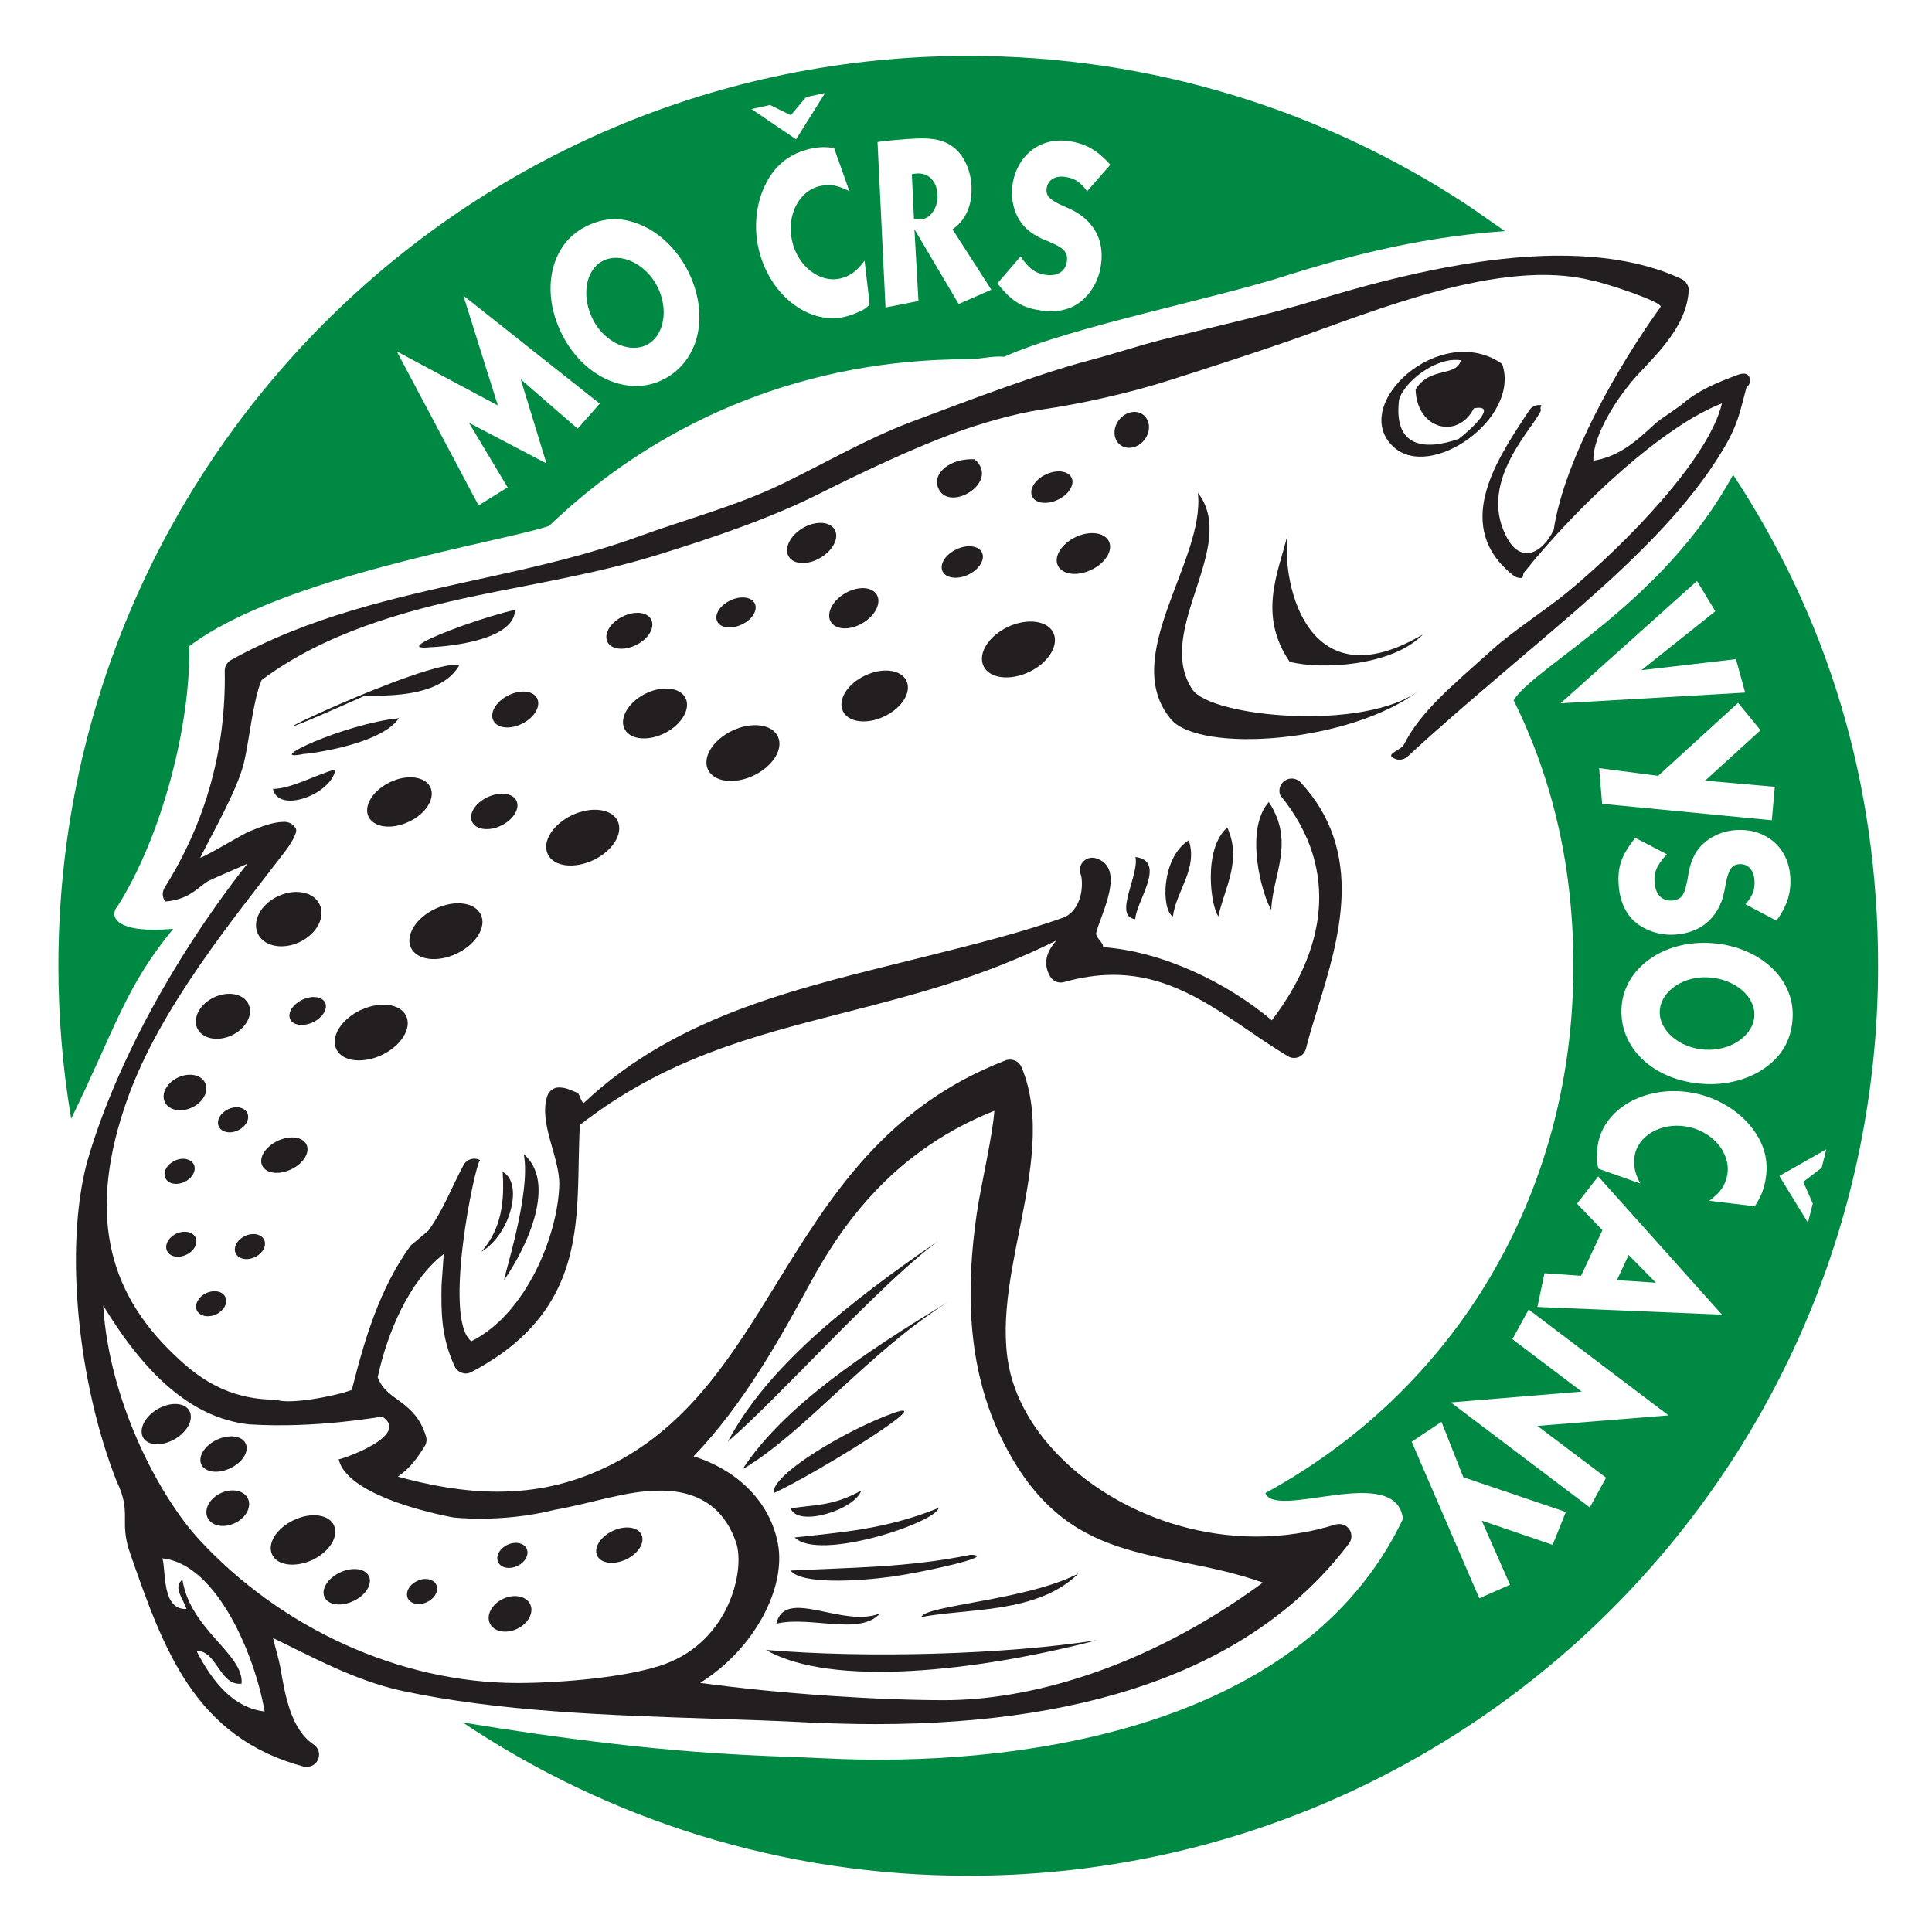<?xml version="1.0" encoding="UTF-8" standalone="no"?>
<!-- Page 1 -->

<svg
   xmlns:dc="http://purl.org/dc/elements/1.1/"
   xmlns:cc="http://creativecommons.org/ns#"
   xmlns:rdf="http://www.w3.org/1999/02/22-rdf-syntax-ns#"
   xmlns:svg="http://www.w3.org/2000/svg"
   xmlns="http://www.w3.org/2000/svg"
   xmlns:sodipodi="http://sodipodi.sourceforge.net/DTD/sodipodi-0.dtd"
   xmlns:inkscape="http://www.inkscape.org/namespaces/inkscape"
   x="0"
   y="0"
   width="1283.276"
   height="1278.735"
   viewBox="0 0 1283.276 1278.735"
   version="1.1"
   style="display:block"
   id="svg164"
   sodipodi:docname="1.svg"
   inkscape:version="0.92.2 (5c3e80d, 2017-08-06)">
  <sodipodi:namedview
     pagecolor="#ffffff"
     bordercolor="#666666"
     borderopacity="1"
     objecttolerance="10"
     gridtolerance="10"
     guidetolerance="10"
     inkscape:pageopacity="0"
     inkscape:pageshadow="2"
     inkscape:window-width="1920"
     inkscape:window-height="988"
     id="namedview166"
     showgrid="false"
     fit-margin-top="-0.6"
     fit-margin-left="0"
     fit-margin-right="0"
     fit-margin-bottom="-0.2"
     inkscape:zoom="0.36716656"
     inkscape:cx="632.99626"
     inkscape:cy="716.28579"
     inkscape:window-x="1920"
     inkscape:window-y="27"
     inkscape:window-maximized="1"
     inkscape:current-layer="svg164" />
  <defs
     id="defs4">
    <style
       type="text/css"
       id="style2"><![CDATA[

.g1_1{
fill: #008942;
}
.g2_1{
fill: #FFFFFF;
}
.g3_1{
fill: #231F20;
}


]]></style>
  </defs>
  <path
     d="M 0,0 V 1278.735 H 1283.276 V 0 Z"
     id="path6"
     inkscape:connector-curvature="0"
     style="fill:#ffffff;stroke:none;stroke-width:0.838" />
  <path
     d="m 115.076,616.933 c -32,39.1 -37.7,64.4 -67.8,126.2 -5.6,-33.1 -8.5,-67 -8.5,-101.6 0,-333.8 270.6,-604.4 604.4,-604.4 121.8,0 235.1,36.1 330,98.1 3.9,2.5 22.6,15.7 26.4,18.3 -62.5,4.2 -114.2,20 -141.7,28.4 -48.1,16 -145.4,34.7 -190.8,55 -9.1,-0.6 -15.6,1.7 -24.9,1.7 -105.1,0 -199.2,38.7 -270.6,104.3 -2.3,2.1 -4.6,4.3 -6.9,6.4 -30.5,10.5 -177,33.2 -239,79.9 1,52.7 -18.3,126.1 -47.2,172.1 -7.2,8.2 0,19 36.6,15.6 z"
     class="g1_1"
     id="path8"
     inkscape:connector-curvature="0"
     style="fill:#008942;fill-rule:evenodd" />
  <path
     d="m 1005.376,465.133 c 26.6,53.7 39.7,112.4 39.7,176.4 0,152.8 -79.3,281.9 -204.6,350.2 6.8,18.2 86.9,-20.4 91.4,17.2 -68.2,143.6 -265.1,164.9 -382.4,159.1 -46.3,-2.3 -105.6,-1.5 -242.1,-23.9 96.1,64.3 211.5,101.8 335.8,101.8 333.7,0 604.3,-270.6 604.3,-604.4 0,-122.4 -33.7,-231 -96.3,-326.2 -46.7,86.1 -132.3,127.5 -145.8,149.8 z"
     class="g1_1"
     id="path10"
     inkscape:connector-curvature="0"
     style="fill:#008942;fill-rule:evenodd" />
  <path
     d="m 968.876,291.533 c 8.9,-6.8 26.4,-23.4 10.1,-20.3 -10.8,21.1 -38,13.8 -38.7,-12.5 9.4,-15.5 26.8,-8 30.1,-19.4 -16.4,-2.7 -38,14.5 -41.1,26.3 -3.8,31.1 16.5,34 39.6,25.9 z"
     class="g2_1"
     id="path12"
     inkscape:connector-curvature="0"
     style="fill:#ffffff;fill-rule:evenodd" />
  <path
     d="m 286.476,429.833 c -0.9,0.1 5.1,-0.1 13.5,-1.2 16.4,-2.2 41.9,-8.2 42.1,-23.5 -8.3,1.7 -22.2,6 -34.9,10.5 -21.7,7.8 -39.9,16.3 -20.7,14.2 z"
     class="g3_1"
     id="path14"
     inkscape:connector-curvature="0"
     style="fill:#231f20;fill-rule:evenodd" />
  <path
     d="m 202.076,500.733 c -3.5,0.7 50.1,-4.8 62.9,-23.7 -36.7,3.8 -92.1,29.8 -62.9,23.7 z"
     class="g3_1"
     id="path16"
     inkscape:connector-curvature="0"
     style="fill:#231f20;fill-rule:evenodd" />
  <path
     d="m 181.276,524.033 c 3.8,16.9 39.3,3.3 41.5,-13 -13.6,3.8 -29.1,12.8 -41.5,13 z"
     class="g3_1"
     id="path18"
     inkscape:connector-curvature="0"
     style="fill:#231f20;fill-rule:evenodd" />
  <path
     d="m 647.276,305.033 c -16.7,-0.6 -26.4,9.1 -24.8,16.9 4.9,20.9 43.2,-1.2 24.8,-16.9 z"
     class="g3_1"
     id="path20"
     inkscape:connector-curvature="0"
     style="fill:#231f20;fill-rule:evenodd" />
  <path
     d="m 242.276,462.133 c 9.5,0 27.1,0.4 41.8,-4.6 8.9,-3 16.7,-7.9 21.1,-15.9 -2.9,-0.5 -7.7,0.2 -13.7,1.7 -45.7,11.2 -161.5,68.9 -49.2,18.8 z"
     class="g3_1"
     id="path22"
     inkscape:connector-curvature="0"
     style="fill:#231f20;fill-rule:evenodd" />
  <path
     d="m 997.776,241.733 c -41,-28.8 -102.1,27.2 -72.3,55 24.8,23.1 84.7,-19 72.3,-55 m -68.5,23.9 c 3.1,-11.8 24.7,-29 41.1,-26.3 -3.3,11.4 -20.7,3.9 -30.1,19.4 0.7,26.3 27.9,33.6 38.7,12.5 16.3,-3.1 -1.2,13.5 -10.1,20.3 -23.1,8.1 -43.4,5.2 -39.6,-25.9 z"
     class="g3_1"
     id="path24"
     inkscape:connector-curvature="0"
     style="fill:#231f20;fill-rule:evenodd" />
  <path
     d="m 791.976,457.933 c -25.8,-39.3 31.3,-94.8 3.7,-130.6 5,45.1 -52.5,108.7 -18,150.3 19,22.9 119.3,16.1 165.4,-19.3 -36.1,27.8 -138.9,18.1 -151.1,-0.4 z"
     class="g3_1"
     id="path26"
     inkscape:connector-curvature="0"
     style="fill:#231f20;fill-rule:evenodd" />
  <path
     d="m 945.176,421.333 c -76.1,45.3 -93.7,-32.1 -90.1,-65.5 -6.2,24.9 -19.6,52.6 1.5,83.7 20.5,5.5 68.4,3 88.6,-18.2 z"
     class="g3_1"
     id="path28"
     inkscape:connector-curvature="0"
     style="fill:#231f20;fill-rule:evenodd" />
  <path
     d="m 754.176,569.233 c 2.7,11.9 -15,39.6 -0.1,41.3 0.4,-11.5 21.3,-38.5 0.1,-41.3 z"
     class="g3_1"
     id="path30"
     inkscape:connector-curvature="0"
     style="fill:#231f20;fill-rule:evenodd" />
  <path
     d="m 347.876,766.633 c 5.2,25.5 -14,83.5 -12.9,83.4 15.8,-22.8 34.7,-64.7 12.9,-83.4 z"
     class="g3_1"
     id="path32"
     inkscape:connector-curvature="0"
     style="fill:#231f20;fill-rule:evenodd" />
  <path
     d="m 779.076,608.733 c 2.2,-17.1 16.8,-31.8 10.5,-50.6 -18.4,11.7 -18.3,46.4 -10.5,50.6 z"
     class="g3_1"
     id="path34"
     inkscape:connector-curvature="0"
     style="fill:#231f20;fill-rule:evenodd" />
  <path
     d="m 844.376,604.333 c 1,-23.6 16,-44.9 -1.6,-71.6 -16.5,18.6 -4.5,61.7 1.6,71.6 z"
     class="g3_1"
     id="path36"
     inkscape:connector-curvature="0"
     style="fill:#231f20;fill-rule:evenodd" />
  <path
     d="m 333.876,778.433 c 1.2,19 -0.4,37.4 -14.2,53.1 19.8,-11.9 28,-46.1 14.2,-53.1 z"
     class="g3_1"
     id="path38"
     inkscape:connector-curvature="0"
     style="fill:#231f20;fill-rule:evenodd" />
  <path
     d="m 809.276,608.633 c 4.2,-19.2 15.8,-37.1 5.9,-59 -16.4,14.6 -10.8,52.9 -5.9,59 z"
     class="g3_1"
     id="path40"
     inkscape:connector-curvature="0"
     style="fill:#231f20;fill-rule:evenodd" />
  <path
     d="m 593.576,938.533 c -30,10.6 -81.7,40.9 -79.7,53.3 27.1,-12.4 111.3,-64.4 79.7,-53.3 z"
     class="g3_1"
     id="path42"
     inkscape:connector-curvature="0"
     style="fill:#231f20;fill-rule:evenodd" />
  <path
     d="m 572.076,990.033 c -19,10.7 -32,9.4 -46.9,11.9 4.8,12.9 42.9,0.8 46.9,-11.9 z"
     class="g3_1"
     id="path44"
     inkscape:connector-curvature="0"
     style="fill:#231f20;fill-rule:evenodd" />
  <path
     d="m 623.576,824.033 c -60.5,41.4 -114.2,84.3 -140.1,133.5 34.8,-29.9 100.8,-104.6 140.1,-133.5 z"
     class="g3_1"
     id="path46"
     inkscape:connector-curvature="0"
     style="fill:#231f20;fill-rule:evenodd" />
  <path
     d="m 493.176,975.933 c 40.7,-23.7 84,-78.3 137.3,-111.6 -57.3,34.6 -110.1,70.2 -137.3,111.6 z"
     class="g3_1"
     id="path48"
     inkscape:connector-curvature="0"
     style="fill:#231f20;fill-rule:evenodd" />
  <path
     d="m 623.476,1001.633 c -35.8,14.5 -65.2,16.1 -95.6,19.6 15.9,16.2 93.8,-9.9 95.6,-19.6 z"
     class="g3_1"
     id="path50"
     inkscape:connector-curvature="0"
     style="fill:#231f20;fill-rule:evenodd" />
  <path
     d="m 592.676,1047.233 c 20,-2.8 71,-13.9 52.1,-14.5 -42.4,8.7 -80.5,8.4 -119.7,10.5 7.2,9.1 43.4,7.3 67.6,4 z"
     class="g3_1"
     id="path52"
     inkscape:connector-curvature="0"
     style="fill:#231f20;fill-rule:evenodd" />
  <path
     d="m 515.676,1078.533 c 22,-5.5 55.7,8.3 68.9,-6.9 -24.4,10.2 -63.4,-17.8 -68.9,6.9 z"
     class="g3_1"
     id="path54"
     inkscape:connector-curvature="0"
     style="fill:#231f20;fill-rule:evenodd" />
  <path
     d="m 508.776,1095.933 c 43.4,25.1 140.2,14.3 220.1,-6.5 -60.8,9.6 -153.4,12.2 -220.1,6.5 z"
     class="g3_1"
     id="path56"
     inkscape:connector-curvature="0"
     style="fill:#231f20;fill-rule:evenodd" />
  <path
     d="m 611.976,1074.133 c 30.3,-6 77.2,-2 104.4,-29 -34.2,17.9 -102.2,21.1 -104.4,29 z"
     class="g3_1"
     id="path58"
     inkscape:connector-curvature="0"
     style="fill:#231f20;fill-rule:evenodd" />
  <path
     d="m 432.376,411.233 c -2.9,-5 -11.6,-5.6 -19.6,-1.3 -7.9,4.2 -12,11.7 -9.1,16.8 2.9,5 11.7,5.6 19.6,1.3 8,-4.2 12,-11.8 9.1,-16.8 z"
     class="g3_1"
     id="path60"
     inkscape:connector-curvature="0"
     style="fill:#231f20;fill-rule:evenodd" />
  <path
     d="m 347.476,480.333 c 8,-4.2 12,-11.8 9.1,-16.8 -2.9,-5 -11.6,-5.6 -19.6,-1.3 -7.9,4.2 -12,11.7 -9.1,16.7 2.9,5.1 11.7,5.7 19.6,1.4 z"
     class="g3_1"
     id="path62"
     inkscape:connector-curvature="0"
     style="fill:#231f20;fill-rule:evenodd" />
  <path
     d="m 427.776,461.233 c -11,5.9 -16.7,16.4 -12.7,23.4 4.1,7 16.3,7.8 27.3,1.9 11,-5.9 16.7,-16.4 12.7,-23.4 -4.1,-6.9 -16.3,-7.8 -27.3,-1.9 z"
     class="g3_1"
     id="path64"
     inkscape:connector-curvature="0"
     style="fill:#231f20;fill-rule:evenodd" />
  <path
     d="m 184.376,757.833 c -8.1,3.9 -12.7,11.2 -10.2,16.4 2.5,5.3 11.1,6.4 19.2,2.5 8.1,-3.8 12.7,-11.2 10.2,-16.4 -2.5,-5.3 -11.1,-6.4 -19.2,-2.5 z"
     class="g3_1"
     id="path66"
     inkscape:connector-curvature="0"
     style="fill:#231f20;fill-rule:evenodd" />
  <path
     d="m 215.576,1060.933 c 2.5,5.3 11.1,6.4 19.2,2.5 8.2,-3.8 12.7,-11.2 10.3,-16.4 -2.5,-5.3 -11.1,-6.4 -19.3,-2.5 -8.1,3.8 -12.7,11.2 -10.2,16.4 z"
     class="g3_1"
     id="path68"
     inkscape:connector-curvature="0"
     style="fill:#231f20;fill-rule:evenodd" />
  <path
     d="m 406.876,1016.933 c -8.1,3.8 -12.7,11.2 -10.2,16.4 2.4,5.2 11,6.3 19.2,2.5 8.1,-3.9 12.7,-11.2 10.2,-16.5 -2.5,-5.2 -11.1,-6.3 -19.2,-2.4 z"
     class="g3_1"
     id="path70"
     inkscape:connector-curvature="0"
     style="fill:#231f20;fill-rule:evenodd" />
  <path
     d="m 332.776,548.433 c 8.1,-3.9 12.7,-11.2 10.3,-16.5 -2.5,-5.2 -11.1,-6.3 -19.3,-2.4 -8.1,3.8 -12.7,11.2 -10.2,16.4 2.5,5.2 11.1,6.4 19.2,2.5 z"
     class="g3_1"
     id="path72"
     inkscape:connector-curvature="0"
     style="fill:#231f20;fill-rule:evenodd" />
  <path
     d="m 152.976,975.233 c 8.1,-3.8 12.7,-11.2 10.2,-16.4 -2.4,-5.2 -11,-6.3 -19.2,-2.5 -8.1,3.9 -12.7,11.2 -10.2,16.5 2.5,5.2 11.1,6.3 19.2,2.4 z"
     class="g3_1"
     id="path74"
     inkscape:connector-curvature="0"
     style="fill:#231f20;fill-rule:evenodd" />
  <path
     d="m 200.876,664.033 c -6.5,3.1 -10.1,8.9 -8.1,13 1.9,4.1 8.7,5 15.1,2 6.4,-3.1 10,-8.9 8.1,-13 -2,-4.1 -8.7,-5 -15.1,-2 z"
     class="g3_1"
     id="path76"
     inkscape:connector-curvature="0"
     style="fill:#231f20;fill-rule:evenodd" />
  <path
     d="m 244.776,542.433 c 1.1,2.3 3.1,4 5.5,5.1 5.5,2.5 13.6,2 21.3,-1.7 11.4,-5.3 17.7,-15.6 14.3,-22.9 -3.5,-7.3 -15.5,-8.8 -26.8,-3.4 -0.4,0.1 -0.8,0.4 -1.1,0.6 -10.7,5.5 -16.5,15.3 -13.2,22.3 z"
     class="g3_1"
     id="path78"
     inkscape:connector-curvature="0"
     style="fill:#231f20;fill-rule:evenodd" />
  <path
     d="m 207.576,1036.133 c 11.3,-5.4 17.7,-15.7 14.2,-23 -3.4,-7.3 -15.4,-8.8 -26.7,-3.4 -11.4,5.4 -17.8,15.6 -14.3,22.9 3.4,7.3 15.4,8.8 26.8,3.5 z"
     class="g3_1"
     id="path80"
     inkscape:connector-curvature="0"
     style="fill:#231f20;fill-rule:evenodd" />
  <path
     d="m 486.376,485.333 c -12.8,6.1 -20,17.7 -16.1,25.9 3.9,8.2 17.4,10 30.3,3.9 12.8,-6.1 20,-17.7 16.1,-25.9 -3.9,-8.3 -17.5,-10 -30.3,-3.9 z"
     class="g3_1"
     id="path82"
     inkscape:connector-curvature="0"
     style="fill:#231f20;fill-rule:evenodd" />
  <path
     d="m 669.376,416.433 c -12.8,6.1 -20,17.7 -16.1,26 3.9,8.2 17.4,10 30.3,3.9 12.8,-6.1 20,-17.7 16.1,-26 -3.9,-8.2 -17.5,-9.9 -30.3,-3.9 z"
     class="g3_1"
     id="path84"
     inkscape:connector-curvature="0"
     style="fill:#231f20;fill-rule:evenodd" />
  <path
     d="m 379.976,541.433 c -12.8,6.1 -20.1,17.7 -16.1,26 3.9,8.2 17.4,9.9 30.2,3.9 12.9,-6.1 20.1,-17.7 16.2,-26 -3.9,-8.2 -17.5,-9.9 -30.3,-3.9 z"
     class="g3_1"
     id="path86"
     inkscape:connector-curvature="0"
     style="fill:#231f20;fill-rule:evenodd" />
  <path
     d="m 223.376,696.833 c 2.9,6.2 11.3,8.7 20.7,7 3.1,-0.5 6.4,-1.6 9.6,-3.1 12.8,-6.1 20,-17.7 16.1,-25.9 -3.8,-8 -16.9,-9.9 -29.5,-4.2 -0.2,0.1 -0.5,0.2 -0.8,0.3 -12.8,6.1 -20,17.7 -16.1,25.9 z"
     class="g3_1"
     id="path88"
     inkscape:connector-curvature="0"
     style="fill:#231f20;fill-rule:evenodd" />
  <path
     d="m 319.376,607.533 c -3.9,-8.3 -17.4,-10 -30.2,-3.9 -12.9,6 -20.1,17.7 -16.2,25.9 3.9,8.2 17.5,10 30.3,3.9 12.8,-6.1 20.1,-17.7 16.1,-25.9 z"
     class="g3_1"
     id="path90"
     inkscape:connector-curvature="0"
     style="fill:#231f20;fill-rule:evenodd" />
  <path
     d="m 553.676,350.733 c -4.1,-4.9 -13.9,-4.5 -22,1 -8,5.5 -11.2,14 -7.1,18.9 4.1,4.9 13.9,4.4 21.9,-1.1 8.1,-5.5 11.3,-13.9 7.2,-18.8 z"
     class="g3_1"
     id="path92"
     inkscape:connector-curvature="0"
     style="fill:#231f20;fill-rule:evenodd" />
  <path
     d="m 574.476,412.933 c 8.1,-5.5 11.3,-14 7.2,-18.9 -4.1,-4.9 -13.9,-4.4 -22,1.1 -8,5.5 -11.2,13.9 -7.2,18.8 4.1,5 14,4.5 22,-1 z"
     class="g3_1"
     id="path94"
     inkscape:connector-curvature="0"
     style="fill:#231f20;fill-rule:evenodd" />
  <path
     d="m 124.976,935.933 c -4.1,-4.9 -13.9,-4.4 -22,1.1 -8,5.5 -11.2,13.9 -7.2,18.9 4.1,4.9 14,4.4 22,-1.1 8.1,-5.5 11.3,-13.9 7.2,-18.9 z"
     class="g3_1"
     id="path96"
     inkscape:connector-curvature="0"
     style="fill:#231f20;fill-rule:evenodd" />
  <path
     d="m 751.776,273.733 c -6.3,1 -11.5,7.1 -11.5,13.6 0,6.5 5.1,11 11.4,10 6.3,-1 11.5,-7.1 11.5,-13.6 0,-6.5 -5.1,-11 -11.4,-10 z"
     class="g3_1"
     id="path98"
     inkscape:connector-curvature="0"
     style="fill:#231f20;fill-rule:evenodd" />
  <path
     d="m 702.676,331.933 c 7.2,-3.4 11.3,-10 9.1,-14.6 -2.2,-4.6 -9.8,-5.6 -17.1,-2.2 -7.2,3.4 -11.3,10 -9.1,14.6 2.2,4.7 9.9,5.7 17.1,2.2 z"
     class="g3_1"
     id="path100"
     inkscape:connector-curvature="0"
     style="fill:#231f20;fill-rule:evenodd" />
  <path
     d="m 652.276,367.033 c -2.2,-4.6 -9.9,-5.6 -17.1,-2.1 -7.2,3.4 -11.3,9.9 -9.1,14.6 2.2,4.6 9.9,5.6 17.1,2.2 7.2,-3.5 11.3,-10 9.1,-14.7 z"
     class="g3_1"
     id="path102"
     inkscape:connector-curvature="0"
     style="fill:#231f20;fill-rule:evenodd" />
  <path
     d="m 574.576,448.733 c -11.7,5.5 -18.3,16.1 -14.7,23.6 3.5,7.5 15.9,9.1 27.5,3.5 11.7,-5.5 18.3,-16.1 14.7,-23.6 -3.5,-7.5 -15.9,-9.1 -27.5,-3.5 z"
     class="g3_1"
     id="path104"
     inkscape:connector-curvature="0"
     style="fill:#231f20;fill-rule:evenodd" />
  <path
     d="m 492.676,414.833 c 6.9,-3.2 10.8,-9.5 8.7,-13.9 -2.1,-4.5 -9.4,-5.4 -16.3,-2.1 -6.9,3.3 -10.8,9.5 -8.7,13.9 2.1,4.5 9.4,5.4 16.3,2.1 z"
     class="g3_1"
     id="path106"
     inkscape:connector-curvature="0"
     style="fill:#231f20;fill-rule:evenodd" />
  <path
     d="m 714.476,356.733 c -9.4,4.5 -14.7,13 -11.8,19 2.9,6 12.8,7.3 22.1,2.8 9.4,-4.4 14.7,-12.9 11.8,-18.9 -2.8,-6 -12.8,-7.3 -22.1,-2.9 z"
     class="g3_1"
     id="path108"
     inkscape:connector-curvature="0"
     style="fill:#231f20;fill-rule:evenodd" />
  <path
     d="m 122.576,785.033 c 5.3,-2.5 8,-7.6 6.2,-11.5 -1.9,-3.8 -7.6,-5 -12.8,-2.5 -5.2,2.5 -8,7.6 -6.1,11.5 1.8,3.9 7.5,5 12.7,2.5 z"
     class="g3_1"
     id="path110"
     inkscape:connector-curvature="0"
     style="fill:#231f20;fill-rule:evenodd" />
  <path
     d="m 277.076,1050.133 c -5.3,2.5 -8,7.6 -6.2,11.5 1.9,3.9 7.6,5 12.8,2.5 5.2,-2.5 8,-7.6 6.1,-11.5 -1.8,-3.8 -7.5,-5 -12.7,-2.5 z"
     class="g3_1"
     id="path112"
     inkscape:connector-curvature="0"
     style="fill:#231f20;fill-rule:evenodd" />
  <path
     d="m 129.876,821.933 c -1.9,-3.8 -7.6,-4.9 -12.8,-2.5 -5.2,2.5 -8,7.6 -6.1,11.5 1.8,3.9 7.5,5 12.8,2.5 5.2,-2.4 7.9,-7.6 6.1,-11.5 z"
     class="g3_1"
     id="path114"
     inkscape:connector-curvature="0"
     style="fill:#231f20;fill-rule:evenodd" />
  <path
     d="m 162.676,821.033 c -5.2,2.5 -8,7.6 -6.1,11.5 1.8,3.8 7.5,5 12.7,2.5 5.3,-2.5 8,-7.6 6.2,-11.5 -1.9,-3.9 -7.6,-5 -12.8,-2.5 z"
     class="g3_1"
     id="path116"
     inkscape:connector-curvature="0"
     style="fill:#231f20;fill-rule:evenodd" />
  <path
     d="m 136.976,858.933 c -5.3,2.5 -8,7.7 -6.2,11.5 1.9,3.9 7.6,5 12.8,2.6 5.2,-2.5 8,-7.7 6.1,-11.5 -1.8,-3.9 -7.5,-5 -12.7,-2.6 z"
     class="g3_1"
     id="path118"
     inkscape:connector-curvature="0"
     style="fill:#231f20;fill-rule:evenodd" />
  <path
     d="m 164.276,739.333 c -1.9,-3.9 -7.6,-5 -12.8,-2.5 -5.2,2.5 -8,7.6 -6.1,11.5 1.8,3.8 7.5,5 12.7,2.5 5.3,-2.5 8,-7.6 6.2,-11.5 z"
     class="g3_1"
     id="path120"
     inkscape:connector-curvature="0"
     style="fill:#231f20;fill-rule:evenodd" />
  <path
     d="m 343.676,1040.133 c 5.2,-2.4 8,-7.6 6.1,-11.5 -1.8,-3.8 -7.5,-5 -12.8,-2.5 -5.2,2.5 -7.9,7.6 -6.1,11.5 1.9,3.9 7.6,5 12.8,2.5 z"
     class="g3_1"
     id="path122"
     inkscape:connector-curvature="0"
     style="fill:#231f20;fill-rule:evenodd" />
  <path
     d="m 127.576,735.633 c 7.4,-3.5 11.3,-10.8 8.7,-16.3 -2.6,-5.5 -10.7,-7.1 -18.1,-3.6 -7.4,3.5 -11.3,10.8 -8.7,16.3 2.6,5.5 10.7,7.1 18.1,3.6 z"
     class="g3_1"
     id="path124"
     inkscape:connector-curvature="0"
     style="fill:#231f20;fill-rule:evenodd" />
  <path
     d="m 334.076,1062.033 c -7.4,3.5 -11.3,10.8 -8.7,16.3 2.6,5.5 10.7,7.1 18.1,3.6 7.4,-3.5 11.3,-10.8 8.7,-16.3 -2.6,-5.5 -10.7,-7.1 -18.1,-3.6 z"
     class="g3_1"
     id="path126"
     inkscape:connector-curvature="0"
     style="fill:#231f20;fill-rule:evenodd" />
  <path
     d="m 154.076,687.633 c 9.3,-4.4 14.3,-13.7 11,-20.6 -3.3,-7 -13.6,-9 -23,-4.5 -9.3,4.4 -14.3,13.6 -11,20.6 3.3,6.9 13.6,9 23,4.5 z"
     class="g3_1"
     id="path128"
     inkscape:connector-curvature="0"
     style="fill:#231f20;fill-rule:evenodd" />
  <path
     d="m 199.076,625.733 c 11.3,-5.4 17.3,-16.6 13.2,-25 -3.9,-8.4 -16.4,-10.8 -27.7,-5.4 -11.3,5.3 -17.3,16.5 -13.3,24.9 4,8.4 16.4,10.9 27.8,5.5 z"
     class="g3_1"
     id="path130"
     inkscape:connector-curvature="0"
     style="fill:#231f20;fill-rule:evenodd" />
  <path
     d="m 203.776,1173.633 c -0.7,0 -1.4,-0.1 -2.1,-0.2 -72.7,-19.4 -93.3,-78.7 -115.2,-141.5 -7.7,-22 1.4,-26.4 -9,-48 -25.7,-65.3 -34.8,-154.4 -19.8,-211.5 16.7,-58.6 53.6,-131.1 106.6,-198.7 -2.8,1.4 -23,9.9 -25.8,11.4 -6.6,3.7 -12.1,12.3 -28.7,13.7 -2.1,-2.7 -2.2,-6.4 -0.4,-9.3 27.4,-43.6 40.8,-92 39.9,-143.8 -0.1,-3 1.5,-5.8 4.1,-7.3 51.9,-28.8 108.1,-41.2 162.3,-53.2 l 10.7,-2.3 c 33.3,-7.4 65.7,-14.9 97.9,-26.6 30.4,-11.1 65,-20.3 94.8,-34.7 28.6,-13.8 56.2,-30 85.7,-41.2 42.9,-16.1 85.2,-32.2 118.9,-41.1 16,-4.2 32.1,-9.6 47.8,-13.6 36.1,-9.1 70.1,-16.4 103.6,-26.6 62.6,-19.1 113.9,-28.7 156.8,-29.3 1.4,0 2.7,0 4.1,0 31.8,0 59.1,5.2 81,15.5 3,1.5 4.9,4.6 4.7,7.9 -1.1,17.9 -12.7,32.9 -25.1,46.3 -2.4,2.7 -4.9,5.3 -7.4,7.9 -14.6,15.4 -31.4,41.8 -30.8,58.6 17.5,-2.9 28.4,-13 41.1,-24.7 3.3,-3 14.9,-10.3 18.4,-13.3 9.5,-8.2 21.6,-13.7 37.4,-19.4 9.9,-2.9 7.2,8.9 5,7.8 -4.5,16.4 -5.3,24.4 -15.2,41.2 -32.2,54.5 -90.7,101.4 -146.2,148.8 l -0.8,0.7 c -21,17.9 -42.7,36.4 -63,55.3 -1.5,1.4 -3.5,2.2 -5.5,2.2 -1.7,0 -3.4,-0.6 -4.9,-1.7 -3.2,-2.4 6.2,-5 7.9,-8.5 11.1,-21.7 29.9,-37.2 59.2,-63.4 13.2,-11.9 35.2,-26.1 49.1,-37.5 39.1,-32.2 94.2,-88.9 102.9,-125.6 -38.7,14.9 -95,66.8 -131.2,112 -1.6,1.8 -0.2,4 -2.5,4 -1.7,0 -3.5,-0.6 -5,-1.8 -40.2,-31.8 -11.7,-75.4 7.2,-104.3 1.1,-1.7 2.2,-3.4 3.3,-5 1.5,-2.4 4,-3.8 6.8,-3.8 0.1,0 0.2,0 0.3,0 2.8,0.1 -0.5,0.9 0.9,3.4 -3.8,10.8 -41.7,46.1 -23.6,82.8 9.5,20.3 24.5,12.4 32,-3.2 7.1,-47.2 43.8,-110.5 71,-148.1 2.2,-3.2 -38.3,-16.5 -45.7,-17.6 -60,-15.4 -145.8,20.8 -199.6,39.6 -22.1,7.7 -58.2,19.5 -80.7,26.6 -26,8.3 -57.9,15.6 -85,19.5 -18.2,2.7 -40.9,9.3 -59.1,16 -28,10.4 -61.5,26.3 -88.4,39.8 -32.9,16.6 -72.6,29.9 -107.5,40.7 -40.5,12.5 -79.6,18.6 -120.8,27.2 -47.8,10 -101.1,25 -142.4,56 -5.8,13.4 -8.2,40.8 -11.9,55.5 -4.3,17.4 -20.3,45.4 -28.9,62.5 3.9,-0.9 28,-15.6 32.7,-17.5 7.7,-3.1 15.6,-6.3 22.9,-6.3 0.3,0 0.6,0 0.9,0 3.1,0.2 5.8,2 7.1,4.7 1.3,2.8 -4.8,11.7 -6.6,14.1 -35,45.8 -83.7,104.4 -105.4,165.4 -26.1,73.5 -14.5,126.7 31.7,170.3 14.8,14.1 34.3,29.3 67.1,29.3 9.1,3.5 39.9,-2.5 50.3,-6.5 8.4,-33.2 18.2,-67 39.1,-95.9 l 11.7,-9.8 c 10.4,-14.5 14.8,-27.5 23.4,-43.6 1.4,-2.7 4.3,-4.3 7.2,-4.3 1.3,0 2.6,0.3 3.8,1 -3.3,2.1 -25,105.5 -5.8,120.3 36.6,-18.3 57.5,-70.7 58.4,-103.7 0.5,-18.4 -14,-41.3 -7.9,-59.4 1.2,-3.3 4.3,-5.5 7.7,-5.5 0.1,0 0.2,0 0.2,0 3.9,0.1 7,1.4 9.2,2.4 1.4,0.6 2.4,1 3,1 0.7,0 2.9,7.5 4.1,6.9 63.1,-59.5 145.2,-76.8 225.8,-97 33.6,-8.4 64.1,-15.9 93.8,-26.5 13,-6.9 11.8,-24.9 10.5,-28.2 -1.2,-2.9 -0.6,-6.2 1.5,-8.5 1.6,-1.7 3.8,-2.7 6,-2.7 0.8,0 1.6,0.1 2.4,0.3 20.5,6.2 3.6,36.8 0.4,49.4 -0.9,3.3 5,6.6 4.5,9.7 39.9,2.9 82.5,23.7 112.1,48.6 33.7,-44.1 47.2,-98.6 5.6,-149.5 -1.4,-3.6 -0.1,-7.8 3.3,-9.8 1.3,-0.9 2.8,-1.3 4.3,-1.3 2.2,0 4.4,0.9 6,2.6 43.1,46.7 25.5,103.7 11.4,149.6 -3,9.6 -5.8,18.6 -7.9,27.2 -0.7,2.5 -2.5,4.6 -4.8,5.6 -1,0.4 -2.1,0.6 -3.1,0.6 -1.5,0 -2.9,-0.4 -4.2,-1.2 -8.8,-5.3 -17.4,-11.1 -25.7,-16.8 -28.2,-19.1 -54.8,-37.2 -90.3,-37.2 -10.4,0 -21.4,1.6 -32.6,4.8 -0.8,0.2 -1.5,0.3 -2.2,0.3 -2.9,0 -5.6,-1.5 -7.1,-4.1 -5.9,-10.3 -0.4,-18.5 4.2,-23.8 -49.3,24.5 -95.9,36.4 -141.2,48 -60.9,15.6 -118.5,30.3 -175.3,74.5 -0.5,8.3 -0.6,16.8 -0.8,25.1 -0.8,44.8 -1.7,91.2 -51.4,126.9 -6.1,4.3 -12.8,8.4 -19.8,12.1 -1.2,0.6 -2.5,1 -3.8,1 -0.8,0 -1.7,-0.2 -2.6,-0.5 -2.1,-0.7 -3.8,-2.2 -4.8,-4.3 -9.2,-19.7 -8.9,-37.4 -8.7,-52.9 v -0.8 c 0.1,-2.6 1.4,-18.2 1.4,-20.8 -23,17.9 -37.5,52.4 -43.8,81.8 2.7,7.1 7.2,10.4 12.7,14.5 6.8,4.9 15.3,11 19.4,24.8 0.7,2.3 0.3,4.7 -1,6.7 -4.2,6.6 -8.8,13.8 -17.7,20 20.3,5.6 42.8,10 66.2,10 25.4,0 48.8,-5.2 71.5,-16 3.9,-1.8 7.8,-3.9 12,-6.2 46.7,-26.7 73.5,-70.1 101.8,-116 35.6,-57.8 72.5,-117.6 152.2,-148.3 1,-0.4 2,-0.5 3,-0.5 3.1,0 6.1,1.8 7.5,4.9 13.7,32.7 6,71.3 -1.4,108.6 -6.9,34.6 -14.1,70.4 -4.2,101 13.5,42.2 56.4,79.4 109.4,94.8 17.2,5 34.8,7.5 52.4,7.5 17.9,0 35.6,-2.7 52.4,-8 0.8,-0.2 1.6,-0.3 2.5,-0.3 2.6,0 5.1,1.2 6.6,3.4 2,2.9 2,6.8 -0.2,9.6 -60.2,79.6 -166,119.9 -314.4,119.9 -14.3,0 -29.3,-0.4 -44.5,-1.1 -20.9,-1.1 -42.7,-1.8 -63.8,-2.5 -69.7,-2.3 -141.7,-4.7 -206.2,-18.5 -31.7,-6.8 -61.7,-23.6 -85.7,-35.1 0.8,3.6 4.1,15.3 4.8,19.3 3.3,19.4 7.1,41.3 22.2,51.5 3.3,2.2 4.5,6.5 2.8,10.1 -1.3,2.9 -4.3,4.7 -7.4,4.7 m 261.3,-55.8 c 54.4,7.5 119.4,11.5 162.3,11.5 53.5,0 131.2,-19.2 211.5,-78.1 -67.9,-24.1 -130.5,-7.9 -173.4,-95.3 -23.9,-48.6 -23.7,-102 -16.6,-150.4 2.6,-17.7 10.6,-51.7 11.6,-67.7 -63.2,25.2 -98.2,70.1 -122.2,114.3 -19.3,35.5 -44.4,80.9 -77.6,115.2 29.6,9.3 50.8,30.6 56,57.8 5.7,29.3 -15.4,70.1 -51.6,92.7 m -396.5,-250.6 c 3.7,62.4 36.5,125.8 63.6,155.3 54.1,58.7 133.1,95.4 211.7,95.4 27.9,0 73.5,-3.7 97.8,-12.6 43,-15.8 53.3,-62.6 47.3,-80.6 -6.3,-18.7 -20.5,-34.6 -50.4,-34.6 -22.7,0 -43.6,8 -70.3,12.8 -35.7,8.9 -67.2,5 -67.2,5 0,0 -70.1,-12.2 -76.1,-38.6 2.4,-0.1 48,-15.8 29,-28.3 -2.4,0 -43.4,7.9 -88.4,5.1 -39.1,-4.3 -69.8,-34.3 -97,-78.9 z"
     class="g3_1"
     id="path132"
     inkscape:connector-curvature="0"
     style="fill:#231f20;fill-rule:evenodd" />
  <path
     d="m 107.876,1035.133 c 2.5,8.4 -0.6,34.4 16,33.6 -2.1,-6.7 -9.3,-14.6 -2.7,-19.4 5.3,33.5 40.9,49.2 39.3,69 -14.5,1.8 -16.3,-22 -30,-21.8 11.1,21.5 24.8,37.8 45.3,40.3 -6.4,-37.2 -31.7,-98 -67.9,-101.7 z"
     class="g2_1"
     id="path134"
     inkscape:connector-curvature="0"
     style="fill:#ffffff;fill-rule:evenodd" />
  <path
     d="m 164.676,995.433 c -2.6,-5.5 -10.7,-7.1 -18.1,-3.6 -7.4,3.5 -11.3,10.8 -8.7,16.3 2.6,5.5 10.7,7.1 18.1,3.6 7.4,-3.5 11.3,-10.8 8.7,-16.3 z"
     class="g3_1"
     id="path136"
     inkscape:connector-curvature="0"
     style="fill:#231f20;fill-rule:evenodd" />
  <path
     d="m 337.176,323.733 -19.3,12 -54.3,-102.3 67.1,35.9 -22.9,-73 90.6,71.8 -14.7,16.6 -37.8,-32.8 17.1,55.9 -51.5,-27 z"
     class="g2_1"
     id="path138"
     inkscape:connector-curvature="0"
     style="fill:#ffffff" />
  <path
     d="m 393.976,212.533 c 7.7,14.9 24.2,22.4 35.7,16.5 11.6,-6 14.7,-23.7 6.8,-39 -7.8,-15 -24.4,-22.8 -36.1,-16.7 -11.6,6 -14.4,23.7 -6.4,39.2 m 32,-63 c 12.4,5.3 23.6,16.2 30.6,29.7 15,29.2 8.4,60.2 -15.7,72.7 -23.1,11.9 -52.6,-0.8 -67.2,-29.1 -14.9,-28.7 -8.4,-60.1 14.9,-72.1 12.5,-6.5 24.5,-6.8 37.4,-1.2 z"
     class="g2_1"
     id="path140"
     inkscape:connector-curvature="0"
     style="fill:#ffffff" />
  <path
     d="m 577.676,202.333 c -2.8,2.6 -3.9,3.4 -7,4.7 -3.1,1.5 -6.9,2.8 -9.9,3.5 -24.6,5.3 -50.4,-15.5 -57.1,-46.2 -3.1,-14.2 -1.3,-29.9 4.9,-42.1 6.3,-12.7 16.3,-20.5 30,-23.5 5.1,-1.1 9,-1.3 15.4,-0.5 l 10.2,28.7 c -8.2,-4 -12.8,-4.8 -19.3,-3.4 -14.1,3 -22.5,19.3 -18.8,36.3 3.6,16.7 18,28.2 31.8,25.2 6.5,-1.4 11.3,-4.9 16.4,-11.9 z m -66.2,-132.6 13.8,6.8 10.1,-12 12.7,-2.8 -19.3,30.8 -29.6,-20.1 z"
     class="g2_1"
     id="path142"
     inkscape:connector-curvature="0"
     style="fill:#ffffff" />
  <path
     d="m 607.076,145.433 c 1.8,0.2 3.5,0.3 4.6,0.3 6.3,-0.4 11.5,-7.8 11,-16.4 -0.4,-8.9 -5.7,-14.5 -13.4,-14.1 -0.7,0 -2.2,0.2 -3.6,0.5 z m -24.2,-51.1 c 4.8,-0.7 6.2,-0.8 11.3,-1.3 5.3,-0.5 11,-0.9 14.1,-1 11.4,-0.6 18.7,1 24.7,5.5 7,5.1 11.8,15.2 12.3,26 0.6,12.7 -3.7,22.7 -12.6,28.8 l 25.8,40.1 -21.7,9.5 -29.4,-49.7 2.7,47.7 -21.9,4.3 z"
     class="g2_1"
     id="path144"
     inkscape:connector-curvature="0"
     style="fill:#ffffff" />
  <path
     d="m 677.876,170.333 c 5.6,8.2 9.9,11.4 17.2,12.3 7.6,0.9 12.8,-2.5 13.6,-9.3 0.4,-3.2 -0.5,-5.8 -2.5,-7.5 -1.6,-1.5 -3.5,-2.6 -5.5,-3.5 l -2.8,-1.3 -2.7,-1.2 -2.8,-1.1 c -8.1,-3.8 -13.3,-8.4 -16.6,-14.9 -3,-6.1 -4.2,-13.4 -3.4,-20 2.5,-20 17.8,-32.6 36.8,-30.2 11.6,1.5 19.8,6.1 28.3,15.8 l -15.4,17.6 c -4.6,-6.3 -8.3,-8.7 -15,-9.6 -6.5,-0.8 -11.2,2.2 -11.9,7.9 -0.6,4.7 2.2,7.5 10.7,11.3 7,3 10,4.7 13.2,7.2 9.8,7.8 14,18.4 12.3,31.5 -1.3,10.7 -6.9,20.4 -14.9,26 -6.3,4.5 -14.6,6.2 -23.4,5.1 -13.8,-1.7 -20.7,-5.8 -30.6,-18.2 z"
     class="g2_1"
     id="path146"
     inkscape:connector-curvature="0"
     style="fill:#ffffff" />
  <path
     d="m 1127.176,385.933 12.2,20.1 -49.1,39.1 62.8,-7.3 6.1,22.2 -122.6,7.1 z"
     class="g2_1"
     id="path148"
     inkscape:connector-curvature="0"
     style="fill:#ffffff" />
  <path
     d="m 1101.376,515.333 53.1,-48.5 14.9,18.2 -36.8,33.5 46.3,4.1 -2,22.2 -112.7,-10.9 -2,-23.7 z"
     class="g2_1"
     id="path150"
     inkscape:connector-curvature="0"
     style="fill:#ffffff" />
  <path
     d="m 1107.176,567.433 c -6.8,7.3 -8.9,12.2 -8.1,19.5 0.8,7.7 5.3,11.9 12.1,11.2 3.3,-0.4 5.6,-1.8 6.8,-4.2 1.1,-1.9 1.7,-4 2.1,-6.2 l 0.7,-3 0.5,-2.9 0.5,-3 c 1.8,-8.7 5.1,-14.8 10.7,-19.4 5.2,-4.4 12.1,-7.2 18.7,-7.9 20.1,-2.2 35.7,9.9 37.8,28.9 1.2,11.7 -1.5,20.7 -9,31.1 l -20.6,-10.9 c 5.1,-5.9 6.6,-10.1 5.9,-16.9 -0.7,-6.4 -4.7,-10.3 -10.4,-9.7 -4.7,0.5 -6.8,3.8 -8.6,13 -1.3,7.5 -2.2,10.8 -4,14.5 -5.3,11.2 -14.8,17.7 -27.9,19.1 -10.6,1.2 -21.4,-2.1 -28.7,-8.6 -5.7,-5.1 -9.3,-12.8 -10.3,-21.7 -1.4,-13.8 1,-21.4 10.8,-33.8 z"
     class="g2_1"
     id="path152"
     inkscape:connector-curvature="0"
     style="fill:#ffffff" />
  <path
     d="m 1135.076,649.233 c -16.7,-1.2 -31.7,9 -32.6,21.9 -0.9,13 12.6,24.9 29.8,26.1 16.9,1.1 32.1,-9 33,-22.2 0.9,-13 -12.8,-24.7 -30.2,-25.8 m 37.3,60.1 c -11,7.8 -26.1,11.7 -41.3,10.6 -32.8,-2.2 -55.9,-24 -54,-51.1 1.8,-25.9 28,-44.6 59.8,-42.4 32.2,2.3 55.6,24 53.8,50.2 -0.9,14.1 -6.9,24.5 -18.3,32.7 z"
     class="g2_1"
     id="path154"
     inkscape:connector-curvature="0"
     style="fill:#ffffff" />
  <path
     d="m 1209.976,775.733 -12.2,9.3 6.3,14.4 -3.2,12.7 -19,-31 31.2,-17.7 z m -148.2,0.6 c -1.1,-3.7 -1.3,-5 -1.1,-8.4 0,-3.4 0.5,-7.4 1.2,-10.4 6.2,-24.4 36.3,-38.3 66.7,-30.7 14.2,3.5 27.5,12.1 35.6,23 8.6,11.3 11.2,23.7 7.8,37.3 -1.3,5 -2.8,8.6 -6.4,14.1 l -30.2,-3.6 c 7.2,-5.6 10,-9.3 11.6,-15.8 3.5,-14 -7.4,-28.8 -24.2,-33 -16.6,-4.1 -33.3,3.7 -36.7,17.4 -1.6,6.4 -0.6,12.3 3.4,19.9 z"
     class="g2_1"
     id="path156"
     inkscape:connector-curvature="0"
     style="fill:#ffffff" />
  <path
     d="m 1073.976,850.333 25.9,1.7 -18.1,-18.4 z m -12.4,-68.9 82.2,91.8 -122.6,-5.1 4.7,-22.4 24.3,1.7 14.2,-30.3 -16.9,-17.6 z"
     class="g2_1"
     id="path158"
     inkscape:connector-curvature="0"
     style="fill:#ffffff" />
  <path
     d="m 1108.276,940.133 -87.1,7 45.6,34.4 -10.8,19.8 -92.3,-69.8 86.9,-7.2 -46,-34.8 10.8,-19.7 z"
     class="g2_1"
     id="path160"
     inkscape:connector-curvature="0"
     style="fill:#ffffff" />
  <path
     d="m 971.976,981.233 68.1,23.1 -8.8,21.8 -47.1,-16.1 18.8,42.6 -20.4,9 -44.9,-104 19.8,-13.2 z"
     class="g2_1"
     id="path162"
     inkscape:connector-curvature="0"
     style="fill:#ffffff" />
</svg>
